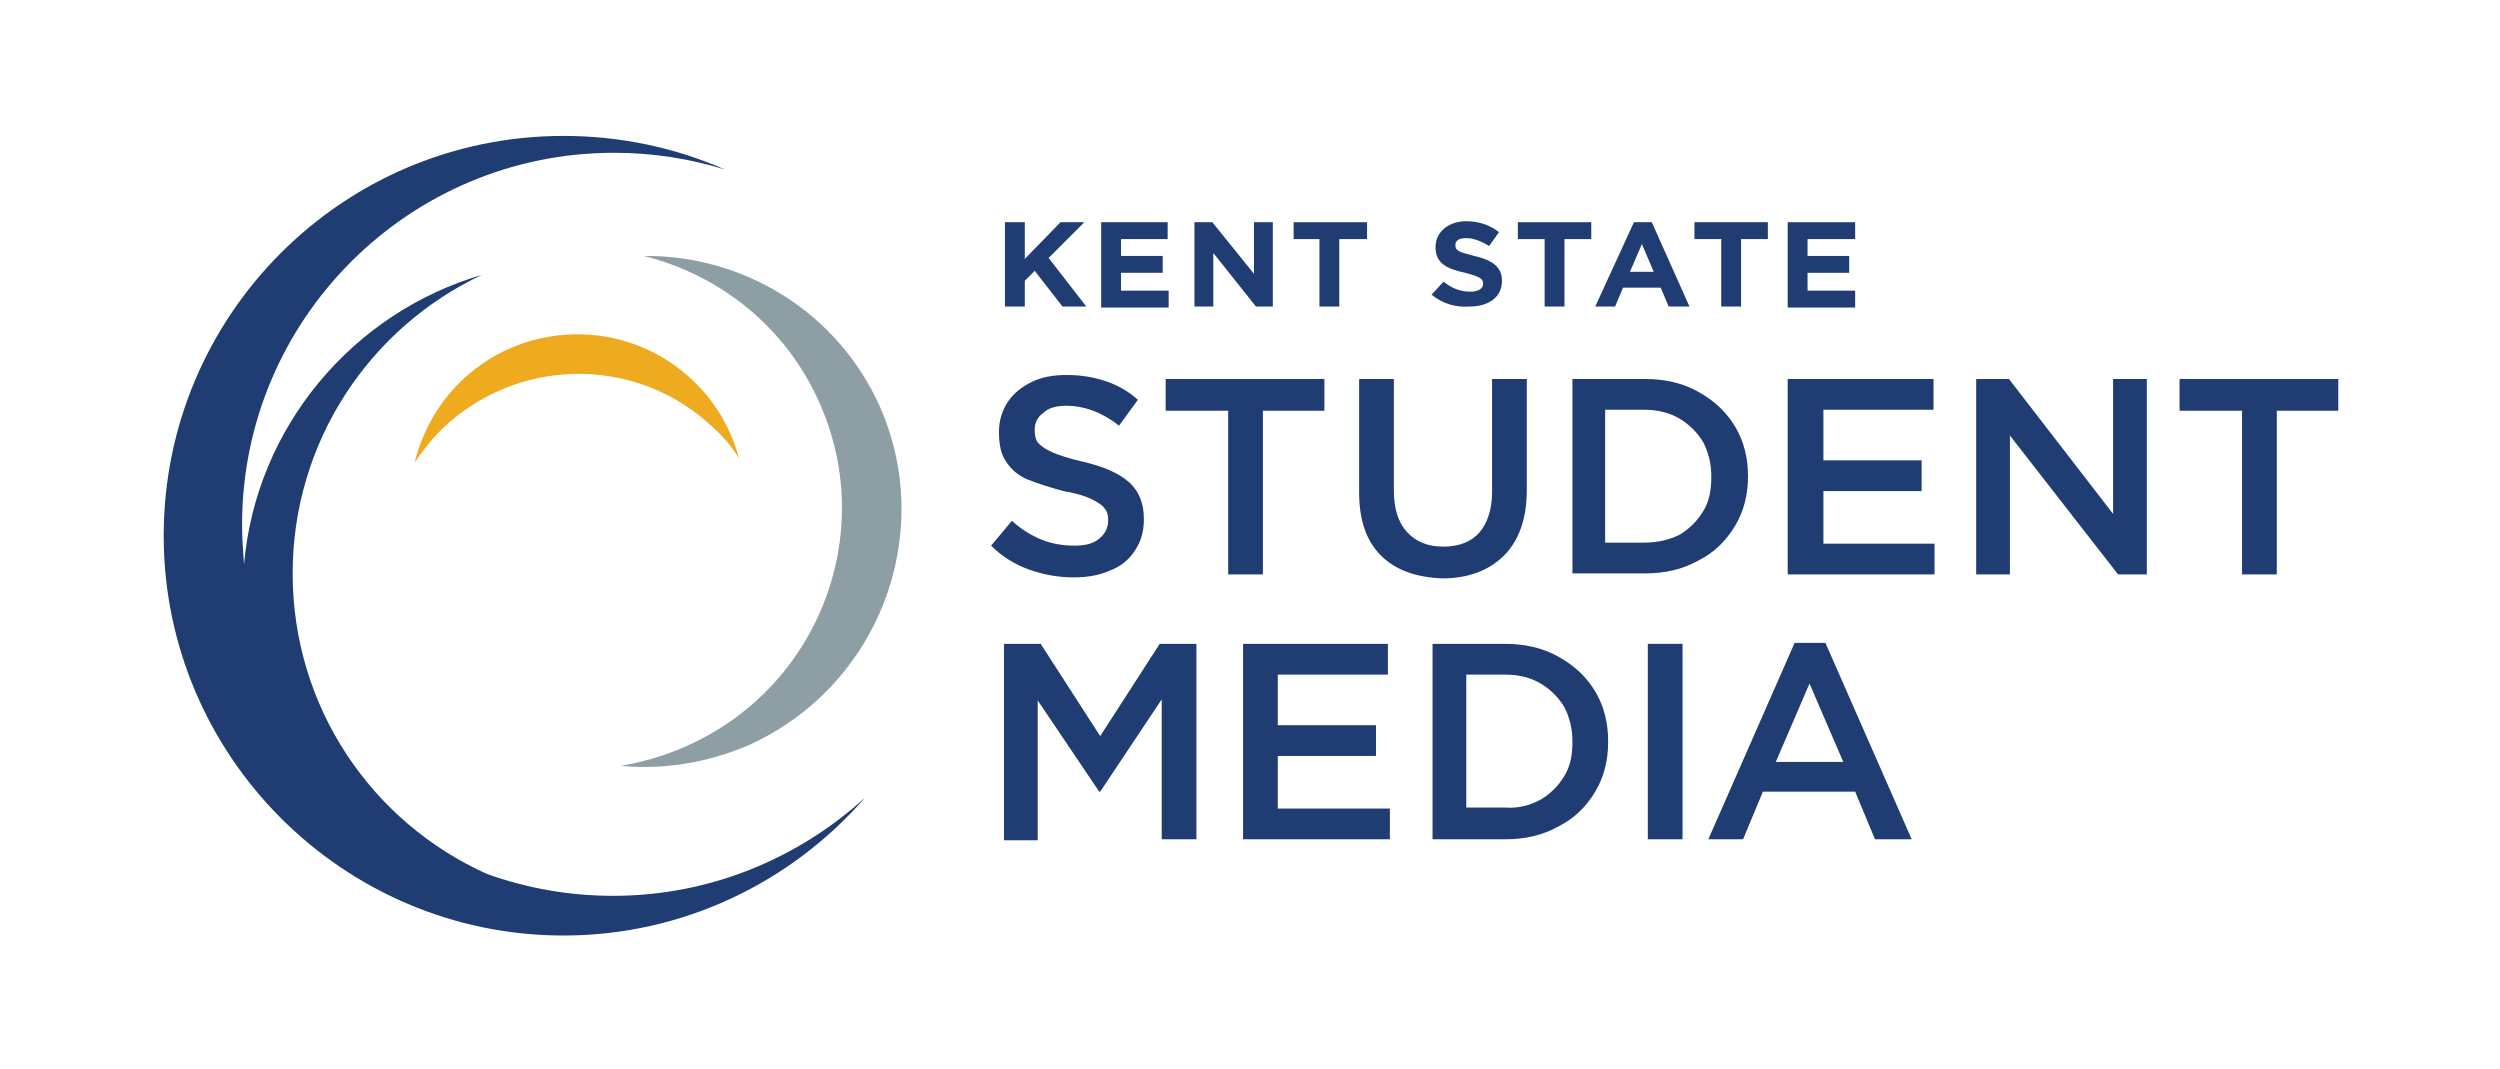 <?xml version="1.0" encoding="utf-8"?>
<!-- Generator: Adobe Illustrator 21.0.2, SVG Export Plug-In . SVG Version: 6.00 Build 0)  -->
<svg version="1.1" id="Layer_1" xmlns="http://www.w3.org/2000/svg" xmlns:xlink="http://www.w3.org/1999/xlink" x="0px" y="0px"
	 viewBox="0 0 252 107.8" style="enable-background:new 0 0 252 107.8;" xml:space="preserve">
<style type="text/css">
	.st0{fill:#1F3C73;}
	.st1{fill:#8D9EA5;}
	.st2{fill:#EEAB20;}
</style>
<g>
	<g>
		<path class="st0" d="M61.8,90.3c-4.5,0-8.8-0.8-12.7-2.2c-11.6-5.2-19.6-16.8-19.6-30.3c0-13.3,7.8-24.8,19.1-30.1
			c-13,3.8-22.8,15.3-24,29.2c-0.1-1.3-0.2-2.7-0.2-4c0-20.7,16.8-37.5,37.5-37.5c3.9,0,7.7,0.6,11.2,1.7c-5-2.2-10.5-3.4-16.3-3.4
			c-22.3,0-40.3,18.1-40.3,40.3s18.1,40.3,40.3,40.3c12.1,0,23-5.4,30.4-13.9C80.5,86.5,71.6,90.3,61.8,90.3z"/>
		<path class="st1" d="M88.7,41c-4.3-9.6-13.8-15.3-23.8-15.2c7.6,1.9,14.3,7.1,17.7,14.8c5.9,13.2-0.1,28.7-13.4,34.6
			c-2.2,1-4.4,1.6-6.6,2c4.3,0.4,8.7-0.3,12.9-2.1C88.5,69.2,94.4,54,88.7,41z"/>
		<path class="st2" d="M44,43.8c7.6-7.9,20.1-8.2,28-0.6c1,0.9,1.8,1.9,2.5,3c-0.8-2.9-2.3-5.6-4.6-7.8c-6.8-6.5-17.5-6.2-23.9,0.5
			c-2.1,2.2-3.5,4.9-4.2,7.7C42.5,45.6,43.2,44.7,44,43.8z"/>
	</g>
	<g>
		<path class="st0" d="M101.3,22.4h2v3.7l3.6-3.7h2.4l-3.6,3.6l3.8,4.9h-2.4l-2.8-3.6l-1,1v2.6h-2V22.4z"/>
		<path class="st0" d="M111,22.4h6.7v1.7H113v1.7h4.2v1.7H113v1.8h4.8v1.7H111V22.4z"/>
		<path class="st0" d="M120.4,22.4h1.8l4.2,5.2v-5.2h1.9v8.5h-1.7l-4.3-5.4v5.4h-1.9V22.4z"/>
		<path class="st0" d="M133.1,24.1h-2.7v-1.7h7.4v1.7H135v6.8h-2V24.1z"/>
		<path class="st0" d="M144.3,29.7l1.2-1.3c0.8,0.6,1.6,1,2.7,1c0.8,0,1.3-0.3,1.3-0.8v0c0-0.5-0.3-0.7-1.8-1.1
			c-1.8-0.4-3-0.9-3-2.6v0c0-1.5,1.3-2.6,3.1-2.6c1.3,0,2.4,0.4,3.3,1.1l-1,1.4c-0.8-0.5-1.6-0.8-2.3-0.8c-0.8,0-1.1,0.3-1.1,0.7v0
			c0,0.6,0.4,0.7,1.9,1.1c1.8,0.4,2.8,1.1,2.8,2.5v0c0,1.7-1.4,2.6-3.3,2.6C146.7,31,145.4,30.6,144.3,29.7z"/>
		<path class="st0" d="M155.7,24.1H153v-1.7h7.4v1.7h-2.7v6.8h-2V24.1z"/>
		<path class="st0" d="M164.7,22.4h1.8l3.8,8.5h-2.1l-0.8-1.9h-3.8l-0.8,1.9h-2L164.7,22.4z M166.7,27.4l-1.2-2.8l-1.2,2.8H166.7z"
			/>
		<path class="st0" d="M173.5,24.1h-2.7v-1.7h7.4v1.7h-2.7v6.8h-2V24.1z"/>
		<path class="st0" d="M180.3,22.4h6.7v1.7h-4.8v1.7h4.2v1.7h-4.2v1.8h4.8v1.7h-6.8V22.4z"/>
	</g>
	<g>
		<path class="st0" d="M103.7,57.4c-1.4-0.5-2.7-1.3-3.8-2.4l2.1-2.5c1,0.9,2,1.5,3,1.9s2.1,0.6,3.3,0.6c1.1,0,1.9-0.2,2.5-0.7
			c0.6-0.5,0.9-1.1,0.9-1.8v-0.1c0-0.5-0.1-0.9-0.4-1.2c-0.2-0.3-0.7-0.6-1.3-0.9c-0.6-0.3-1.6-0.6-2.8-0.8
			c-1.5-0.4-2.7-0.8-3.7-1.2c-0.9-0.4-1.6-1-2.1-1.8c-0.5-0.7-0.7-1.7-0.7-2.9v-0.1c0-1.1,0.3-2.1,0.9-3c0.6-0.9,1.4-1.5,2.4-2
			c1-0.5,2.2-0.7,3.5-0.7c1.4,0,2.7,0.2,3.9,0.6c1.2,0.4,2.3,1,3.3,1.9l-1.9,2.6c-1.8-1.4-3.6-2-5.3-2c-1,0-1.8,0.2-2.3,0.7
			c-0.6,0.4-0.9,1-0.9,1.7v0.1c0,0.5,0.1,1,0.4,1.3c0.3,0.3,0.7,0.6,1.4,0.9c0.7,0.3,1.6,0.6,2.9,0.9c2.2,0.5,3.8,1.2,4.8,2.1
			c1,0.9,1.5,2.1,1.5,3.7v0.1c0,1.2-0.3,2.2-0.9,3.1c-0.6,0.9-1.4,1.6-2.5,2c-1.1,0.5-2.3,0.7-3.7,0.7
			C106.6,58.2,105.1,57.9,103.7,57.4z"/>
		<path class="st0" d="M117.5,41.4v-3.2h16v3.2h-6.2v16.5h-3.5V41.4H117.5z"/>
		<path class="st0" d="M139.2,56c-1.5-1.5-2.2-3.6-2.2-6.4V38.2h3.5v11.2c0,1.8,0.4,3.2,1.3,4.2c0.9,1,2.1,1.5,3.7,1.5
			s2.8-0.5,3.6-1.4s1.3-2.3,1.3-4.1V38.2h3.5v11.2c0,2.9-0.8,5.1-2.3,6.6c-1.5,1.5-3.6,2.3-6.2,2.3C142.8,58.2,140.7,57.5,139.2,56z
			"/>
		<path class="st0" d="M165.8,38.2c2,0,3.8,0.4,5.4,1.3s2.8,2,3.7,3.5c0.9,1.5,1.3,3.2,1.3,5V48c0,1.8-0.4,3.5-1.3,5
			s-2.1,2.7-3.7,3.5c-1.6,0.9-3.4,1.3-5.4,1.3h-7.3V38.2H165.8z M169.3,53.9c1-0.6,1.8-1.4,2.4-2.4c0.6-1,0.8-2.1,0.8-3.4V48
			c0-1.3-0.3-2.4-0.8-3.4c-0.6-1-1.4-1.8-2.4-2.4c-1-0.6-2.2-0.9-3.6-0.9h-3.9v13.4h3.9C167.1,54.7,168.3,54.4,169.3,53.9z"/>
		<path class="st0" d="M194.9,38.2v3.1h-11.1v5.1h9.9v3.1h-9.9v5.3H195v3.1h-14.8V38.2H194.9z"/>
		<path class="st0" d="M202.5,38.2L213,51.8V38.2h3.4v19.7h-2.9l-10.9-14v14h-3.4V38.2H202.5z"/>
		<path class="st0" d="M219.7,41.4v-3.2h16v3.2h-6.2v16.5h-3.5V41.4H219.7z"/>
		<path class="st0" d="M104.9,64.9l6,9.3l6-9.3h3.7v19.7h-3.5V70.5l-6.2,9.3h-0.1l-6.2-9.2v14.1h-3.4V64.9H104.9z"/>
		<path class="st0" d="M139.9,64.9V68h-11.1v5.1h9.9v3.1h-9.9v5.3h11.3v3.1h-14.8V64.9H139.9z"/>
		<path class="st0" d="M151.7,64.9c2,0,3.8,0.4,5.4,1.3s2.8,2,3.7,3.5c0.9,1.5,1.3,3.2,1.3,5v0.1c0,1.8-0.4,3.5-1.3,5
			s-2.1,2.7-3.7,3.5c-1.6,0.9-3.4,1.3-5.4,1.3h-7.3V64.9H151.7z M155.3,80.6c1-0.6,1.8-1.4,2.4-2.4c0.6-1,0.8-2.1,0.8-3.4v-0.1
			c0-1.3-0.3-2.4-0.8-3.4c-0.6-1-1.4-1.8-2.4-2.4c-1-0.6-2.2-0.9-3.6-0.9h-3.9v13.4h3.9C153,81.5,154.2,81.2,155.3,80.6z"/>
		<path class="st0" d="M169.6,64.9v19.7h-3.5V64.9H169.6z"/>
		<path class="st0" d="M184,64.8l8.7,19.8h-3.7l-2-4.8h-9.3l-2,4.8h-3.5l8.7-19.8H184z M182.4,68.9l-3.4,7.9h6.8L182.4,68.9z"/>
	</g>
</g>
</svg>

